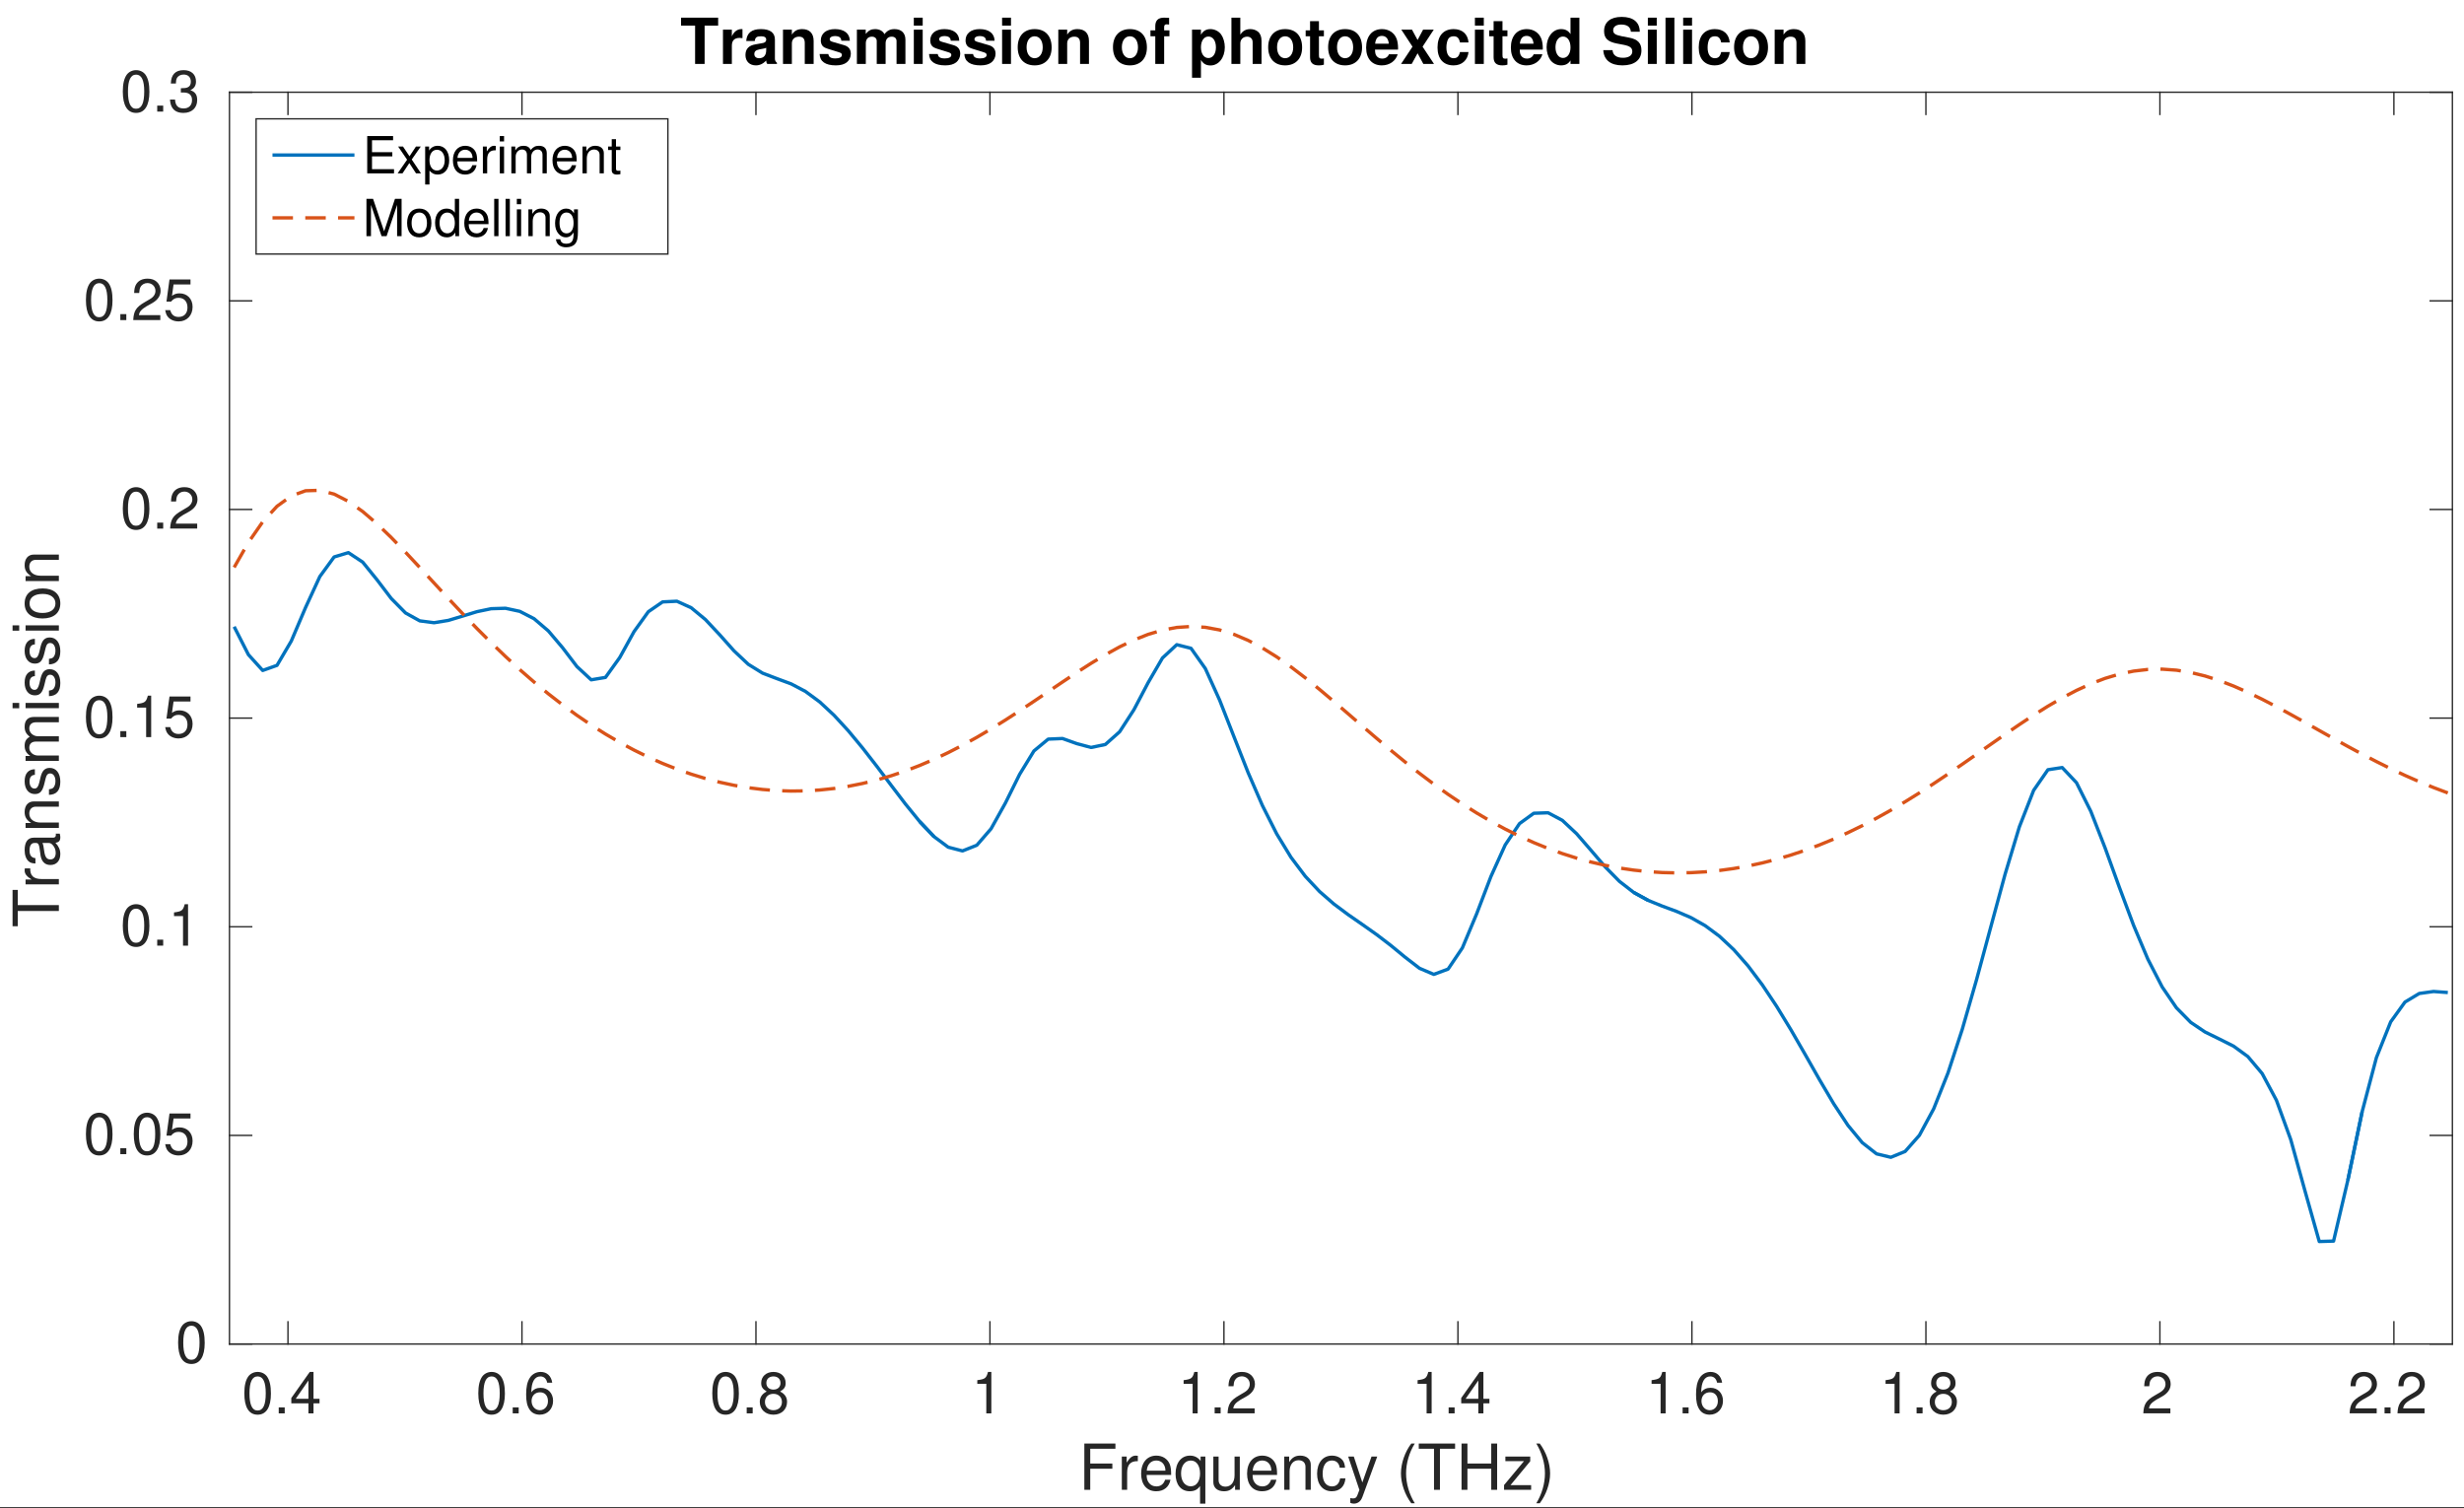 <?xml version="1.0" encoding="UTF-8"?>
<svg xmlns="http://www.w3.org/2000/svg" xmlns:xlink="http://www.w3.org/1999/xlink" width="902" height="552" viewBox="0 0 902 552">
<rect x="0" y="0" width="902" height="552" fill="#333333" stroke="none"/>
<defs>
<g>
<g id="glyph-0-0">
</g>
<g id="glyph-0-1">
<path d="M 5.781 -15.172 C 4.391 -15.172 3.125 -14.547 2.359 -13.516 C 1.391 -12.172 0.906 -10.156 0.906 -7.344 C 0.906 -2.219 2.578 0.484 5.781 0.484 C 8.922 0.484 10.641 -2.219 10.641 -7.219 C 10.641 -10.156 10.188 -12.125 9.203 -13.516 C 8.422 -14.562 7.188 -15.172 5.781 -15.172 Z M 5.781 -13.531 C 7.766 -13.531 8.75 -11.5 8.75 -7.391 C 8.75 -3.062 7.797 -1.047 5.734 -1.047 C 3.781 -1.047 2.797 -3.141 2.797 -7.328 C 2.797 -11.5 3.781 -13.531 5.781 -13.531 Z M 5.781 -13.531 "/>
</g>
<g id="glyph-0-2">
<path d="M 4.016 -2.188 L 1.828 -2.188 L 1.828 0 L 4.016 0 Z M 4.016 -2.188 "/>
</g>
<g id="glyph-0-3">
<path d="M 6.859 -3.672 L 6.859 0 L 8.719 0 L 8.719 -3.672 L 10.922 -3.672 L 10.922 -5.328 L 8.719 -5.328 L 8.719 -15.172 L 7.344 -15.172 L 0.594 -5.625 L 0.594 -3.672 Z M 6.859 -5.328 L 2.203 -5.328 L 6.859 -12.031 Z M 6.859 -5.328 "/>
</g>
<g id="glyph-0-4">
<path d="M 10.453 -11.234 C 10.094 -13.703 8.5 -15.172 6.234 -15.172 C 4.594 -15.172 3.125 -14.375 2.25 -13.016 C 1.297 -11.516 0.906 -9.672 0.906 -6.922 C 0.906 -4.359 1.266 -2.75 2.156 -1.406 C 2.969 -0.172 4.266 0.484 5.906 0.484 C 8.734 0.484 10.766 -1.641 10.766 -4.594 C 10.766 -7.391 8.891 -9.359 6.219 -9.359 C 4.75 -9.359 3.594 -8.812 2.797 -7.703 C 2.812 -11.453 3.984 -13.531 6.109 -13.531 C 7.406 -13.531 8.312 -12.703 8.609 -11.234 Z M 5.984 -7.719 C 7.766 -7.719 8.891 -6.469 8.891 -4.453 C 8.891 -2.547 7.625 -1.156 5.922 -1.156 C 4.203 -1.156 2.891 -2.609 2.891 -4.531 C 2.891 -6.422 4.156 -7.719 5.984 -7.719 Z M 5.984 -7.719 "/>
</g>
<g id="glyph-0-5">
<path d="M 8.219 -8 C 9.766 -8.938 10.25 -9.688 10.25 -11.125 C 10.25 -13.516 8.422 -15.172 5.781 -15.172 C 3.156 -15.172 1.297 -13.516 1.297 -11.141 C 1.297 -9.688 1.781 -8.953 3.312 -8 C 1.609 -7.141 0.781 -5.891 0.781 -4.219 C 0.781 -1.453 2.812 0.484 5.781 0.484 C 8.719 0.484 10.766 -1.453 10.766 -4.219 C 10.766 -5.891 9.938 -7.141 8.219 -8 Z M 5.781 -13.531 C 7.344 -13.531 8.359 -12.594 8.359 -11.078 C 8.359 -9.656 7.328 -8.703 5.781 -8.703 C 4.203 -8.703 3.188 -9.656 3.188 -11.125 C 3.188 -12.594 4.203 -13.531 5.781 -13.531 Z M 5.781 -7.156 C 7.625 -7.156 8.891 -5.938 8.891 -4.172 C 8.891 -2.344 7.641 -1.156 5.734 -1.156 C 3.922 -1.156 2.672 -2.391 2.672 -4.156 C 2.672 -5.953 3.906 -7.156 5.781 -7.156 Z M 5.781 -7.156 "/>
</g>
<g id="glyph-0-6">
<path d="M 5.438 -10.812 L 5.438 0 L 7.281 0 L 7.281 -15.172 L 6.062 -15.172 C 5.422 -12.844 5 -12.531 2.141 -12.156 L 2.141 -10.812 Z M 5.438 -10.812 "/>
</g>
<g id="glyph-0-7">
<path d="M 10.625 -1.828 L 2.797 -1.828 C 2.984 -3.078 3.656 -3.875 5.484 -5 L 7.578 -6.172 C 9.656 -7.328 10.734 -8.875 10.734 -10.75 C 10.734 -12 10.234 -13.172 9.344 -14 C 8.469 -14.797 7.375 -15.172 5.969 -15.172 C 4.078 -15.172 2.672 -14.5 1.844 -13.203 C 1.328 -12.406 1.094 -11.453 1.047 -9.922 L 2.891 -9.922 C 2.969 -10.953 3.094 -11.562 3.344 -12.062 C 3.828 -12.984 4.781 -13.562 5.906 -13.562 C 7.578 -13.562 8.844 -12.344 8.844 -10.703 C 8.844 -9.484 8.141 -8.438 6.828 -7.688 L 4.891 -6.547 C 1.781 -4.766 0.875 -3.344 0.719 -0.016 L 10.625 -0.016 Z M 10.625 -1.828 "/>
</g>
<g id="glyph-0-8">
<path d="M 10 -14.875 L 2.312 -14.875 L 1.203 -6.781 L 2.891 -6.781 C 3.766 -7.812 4.469 -8.156 5.656 -8.156 C 7.641 -8.156 8.891 -6.797 8.891 -4.594 C 8.891 -2.453 7.641 -1.156 5.625 -1.156 C 4.016 -1.156 3.031 -1.969 2.578 -3.656 L 0.734 -3.656 C 0.984 -2.438 1.203 -1.844 1.641 -1.297 C 2.484 -0.172 3.984 0.484 5.672 0.484 C 8.672 0.484 10.766 -1.703 10.766 -4.844 C 10.766 -7.781 8.812 -9.797 5.969 -9.797 C 4.906 -9.797 4.078 -9.531 3.219 -8.891 L 3.797 -13.047 L 10 -13.047 Z M 10 -14.875 "/>
</g>
<g id="glyph-0-9">
<path d="M 4.641 -6.984 L 5.656 -6.984 C 7.672 -6.984 8.734 -6.047 8.734 -4.219 C 8.734 -2.312 7.578 -1.156 5.672 -1.156 C 3.641 -1.156 2.641 -2.188 2.516 -4.406 L 0.672 -4.406 C 0.75 -3.188 0.969 -2.391 1.328 -1.719 C 2.094 -0.25 3.547 0.484 5.594 0.484 C 8.656 0.484 10.625 -1.359 10.625 -4.234 C 10.625 -6.172 9.891 -7.219 8.109 -7.844 C 9.484 -8.422 10.188 -9.469 10.188 -11 C 10.188 -13.594 8.484 -15.172 5.656 -15.172 C 2.641 -15.172 1.047 -13.5 0.984 -10.281 L 2.828 -10.281 C 2.859 -11.203 2.938 -11.734 3.172 -12.188 C 3.594 -13.047 4.516 -13.562 5.672 -13.562 C 7.312 -13.562 8.297 -12.562 8.297 -10.938 C 8.297 -9.859 7.922 -9.219 7.094 -8.859 C 6.594 -8.641 5.922 -8.562 4.641 -8.547 Z M 4.641 -6.984 "/>
</g>
<g id="glyph-1-0">
</g>
<g id="glyph-1-1">
<path d="M 4.25 -7.719 L 12.344 -7.719 L 12.344 -9.625 L 4.25 -9.625 L 4.25 -15.031 L 13.469 -15.031 L 13.469 -16.938 L 2.094 -16.938 L 2.094 0 L 4.25 0 Z M 4.25 -7.719 "/>
</g>
<g id="glyph-1-2">
<path d="M 1.609 -12.172 L 1.609 0 L 3.562 0 L 3.562 -6.312 C 3.578 -9.25 4.797 -10.547 7.469 -10.484 L 7.469 -12.453 C 7.141 -12.5 6.953 -12.516 6.719 -12.516 C 5.469 -12.516 4.516 -11.781 3.391 -9.969 L 3.391 -12.172 Z M 1.609 -12.172 "/>
</g>
<g id="glyph-1-3">
<path d="M 11.922 -5.438 C 11.922 -7.297 11.781 -8.406 11.438 -9.312 C 10.656 -11.312 8.781 -12.516 6.516 -12.516 C 3.109 -12.516 0.938 -9.938 0.938 -5.922 C 0.938 -1.906 3.016 0.531 6.469 0.531 C 9.25 0.531 11.188 -1.047 11.672 -3.688 L 9.719 -3.688 C 9.188 -2.094 8.094 -1.25 6.531 -1.25 C 5.297 -1.25 4.25 -1.812 3.609 -2.828 C 3.141 -3.531 2.969 -4.234 2.953 -5.438 Z M 3 -7.016 C 3.156 -9.266 4.531 -10.734 6.484 -10.734 C 8.469 -10.734 9.828 -9.203 9.828 -7.016 Z M 3 -7.016 "/>
</g>
<g id="glyph-1-4">
<path d="M 11.516 5.062 L 11.516 -12.172 L 9.781 -12.172 L 9.781 -10.547 C 8.875 -11.828 7.516 -12.516 5.906 -12.516 C 2.703 -12.516 0.609 -9.891 0.609 -5.859 C 0.609 -1.906 2.578 0.531 5.812 0.531 C 7.516 0.531 8.672 -0.062 9.578 -1.391 L 9.578 5.062 Z M 6.188 -10.719 C 8.25 -10.719 9.578 -8.875 9.578 -5.922 C 9.578 -3.141 8.234 -1.281 6.188 -1.281 C 4.047 -1.281 2.625 -3.156 2.625 -6 C 2.625 -8.828 4.047 -10.719 6.188 -10.719 Z M 6.188 -10.719 "/>
</g>
<g id="glyph-1-5">
<path d="M 11.203 0 L 11.203 -12.172 L 9.281 -12.172 L 9.281 -5.281 C 9.281 -2.781 7.969 -1.156 5.953 -1.156 C 4.422 -1.156 3.438 -2.094 3.438 -3.562 L 3.438 -12.172 L 1.516 -12.172 L 1.516 -2.781 C 1.516 -0.766 3.016 0.531 5.391 0.531 C 7.188 0.531 8.328 -0.094 9.469 -1.703 L 9.469 0 Z M 11.203 0 "/>
</g>
<g id="glyph-1-6">
<path d="M 1.625 -12.172 L 1.625 0 L 3.578 0 L 3.578 -6.719 C 3.578 -9.203 4.875 -10.828 6.875 -10.828 C 8.422 -10.828 9.391 -9.891 9.391 -8.438 L 9.391 0 L 11.328 0 L 11.328 -9.203 C 11.328 -11.219 9.812 -12.516 7.469 -12.516 C 5.656 -12.516 4.484 -11.828 3.422 -10.125 L 3.422 -12.172 Z M 1.625 -12.172 "/>
</g>
<g id="glyph-1-7">
<path d="M 10.953 -8.078 C 10.859 -9.266 10.609 -10.031 10.141 -10.719 C 9.297 -11.844 7.828 -12.516 6.141 -12.516 C 2.844 -12.516 0.719 -9.922 0.719 -5.875 C 0.719 -1.953 2.812 0.531 6.109 0.531 C 9.016 0.531 10.859 -1.203 11.094 -4.188 L 9.141 -4.188 C 8.812 -2.234 7.812 -1.25 6.156 -1.25 C 4.016 -1.25 2.75 -3 2.75 -5.875 C 2.75 -8.922 4 -10.734 6.109 -10.734 C 7.75 -10.734 8.766 -9.781 9 -8.078 Z M 10.953 -8.078 "/>
</g>
<g id="glyph-1-8">
<path d="M 9.016 -12.172 L 5.656 -2.688 L 2.531 -12.172 L 0.469 -12.172 L 4.578 0.047 L 3.844 1.969 C 3.516 2.828 3.094 3.156 2.281 3.156 C 1.953 3.156 1.672 3.109 1.25 3.016 L 1.25 4.766 C 1.656 4.969 2.047 5.062 2.562 5.062 C 3.188 5.062 3.859 4.859 4.375 4.484 C 4.969 4.047 5.328 3.531 5.703 2.562 L 11.109 -12.172 Z M 9.016 -12.172 "/>
</g>
<g id="glyph-1-9">
</g>
<g id="glyph-1-10">
<path d="M 5.484 -16.938 C 3.156 -13.891 1.703 -9.672 1.703 -6.016 C 1.703 -2.344 3.156 1.875 5.484 4.922 L 6.766 4.922 C 4.719 1.609 3.578 -2.297 3.578 -6.016 C 3.578 -9.719 4.719 -13.641 6.766 -16.938 Z M 5.484 -16.938 "/>
</g>
<g id="glyph-1-11">
<path d="M 8.234 -15.031 L 13.781 -15.031 L 13.781 -16.938 L 0.484 -16.938 L 0.484 -15.031 L 6.062 -15.031 L 6.062 0 L 8.234 0 Z M 8.234 -15.031 "/>
</g>
<g id="glyph-1-12">
<path d="M 12.812 -7.719 L 12.812 0 L 14.969 0 L 14.969 -16.938 L 12.812 -16.938 L 12.812 -9.625 L 4.094 -9.625 L 4.094 -16.938 L 1.938 -16.938 L 1.938 0 L 4.094 0 L 4.094 -7.719 Z M 12.812 -7.719 "/>
</g>
<g id="glyph-1-13">
<path d="M 10.297 -12.172 L 1.203 -12.172 L 1.203 -10.484 L 8 -10.484 L 0.719 -1.75 L 0.719 0 L 10.625 0 L 10.625 -1.703 L 3.062 -1.703 L 10.297 -10.453 Z M 10.297 -12.172 "/>
</g>
<g id="glyph-1-14">
<path d="M 2.156 4.922 C 4.484 1.875 5.953 -2.344 5.953 -6 C 5.953 -9.672 4.484 -13.891 2.156 -16.938 L 0.891 -16.938 C 2.922 -13.609 4.062 -9.719 4.062 -6 C 4.062 -2.297 2.922 1.625 0.891 4.922 Z M 2.156 4.922 "/>
</g>
<g id="glyph-2-0">
</g>
<g id="glyph-2-1">
<path d="M -15.047 -8.219 L -15.047 -13.781 L -16.953 -13.781 L -16.953 -0.484 L -15.047 -0.484 L -15.047 -6.062 L 0 -6.062 L 0 -8.219 Z M -15.047 -8.219 "/>
</g>
<g id="glyph-2-2">
<path d="M -12.188 -1.609 L 0 -1.609 L 0 -3.562 L -6.328 -3.562 C -9.25 -3.578 -10.562 -4.781 -10.484 -7.453 L -12.469 -7.453 C -12.516 -7.141 -12.531 -6.953 -12.531 -6.719 C -12.531 -5.453 -11.781 -4.5 -9.969 -3.391 L -12.188 -3.391 Z M -12.188 -1.609 "/>
</g>
<g id="glyph-2-3">
<path d="M -1.141 -12.438 C -1.094 -12.219 -1.094 -12.125 -1.094 -12.016 C -1.094 -11.344 -1.438 -10.969 -2.047 -10.969 L -9.203 -10.969 C -11.375 -10.969 -12.531 -9.391 -12.531 -6.391 C -12.531 -4.594 -12.016 -3.188 -11.109 -2.344 C -10.484 -1.781 -9.781 -1.562 -8.578 -1.516 L -8.578 -3.469 C -10.062 -3.625 -10.734 -4.5 -10.734 -6.312 C -10.734 -8.078 -10.094 -9.031 -8.922 -9.031 L -8.422 -9.031 C -7.578 -9.016 -7.281 -8.594 -7.062 -7.016 C -6.719 -4.281 -6.625 -3.859 -6.328 -3.109 C -5.719 -1.703 -4.656 -0.969 -3.062 -0.969 C -0.859 -0.969 0.531 -2.516 0.531 -4.969 C 0.531 -6.5 0 -7.734 -1.25 -9.109 C 0 -9.25 0.531 -9.844 0.531 -11.109 C 0.531 -11.531 0.484 -11.781 0.328 -12.438 Z M -3.844 -9.031 C -3.188 -9.031 -2.797 -8.859 -2.25 -8.266 C -1.531 -7.484 -1.156 -6.531 -1.156 -5.391 C -1.156 -3.875 -1.891 -3 -3.109 -3 C -4.391 -3 -5.047 -3.828 -5.344 -5.922 C -5.625 -8 -5.719 -8.391 -6.016 -9.031 Z M -3.844 -9.031 "/>
</g>
<g id="glyph-2-4">
<path d="M -12.188 -1.625 L 0 -1.625 L 0 -3.578 L -6.719 -3.578 C -9.203 -3.578 -10.828 -4.875 -10.828 -6.875 C -10.828 -8.406 -9.906 -9.391 -8.438 -9.391 L 0 -9.391 L 0 -11.312 L -9.203 -11.312 C -11.234 -11.312 -12.531 -9.812 -12.531 -7.453 C -12.531 -5.641 -11.828 -4.484 -10.141 -3.422 L -12.188 -3.422 Z M -12.188 -1.625 "/>
</g>
<g id="glyph-2-5">
<path d="M -8.781 -10.172 C -11.188 -10.156 -12.531 -8.578 -12.531 -5.766 C -12.531 -2.922 -11.062 -1.094 -8.812 -1.094 C -6.906 -1.094 -6 -2.062 -5.297 -4.953 L -4.859 -6.766 C -4.531 -8.109 -4.047 -8.641 -3.188 -8.641 C -2.016 -8.641 -1.25 -7.5 -1.25 -5.812 C -1.25 -4.766 -1.562 -3.875 -2.062 -3.391 C -2.422 -3.094 -2.766 -2.953 -3.625 -2.828 L -3.625 -0.797 C -0.812 -0.891 0.531 -2.469 0.531 -5.641 C 0.531 -8.719 -0.969 -10.672 -3.328 -10.672 C -5.141 -10.672 -6.141 -9.641 -6.719 -7.219 L -7.156 -5.359 C -7.531 -3.781 -8.047 -3.109 -8.906 -3.109 C -10.047 -3.109 -10.734 -4.109 -10.734 -5.688 C -10.734 -7.25 -10.062 -8.078 -8.781 -8.125 Z M -8.781 -10.172 "/>
</g>
<g id="glyph-2-6">
<path d="M -12.188 -1.625 L 0 -1.625 L 0 -3.578 L -7.656 -3.578 C -9.422 -3.578 -10.828 -4.859 -10.828 -6.438 C -10.828 -7.875 -9.953 -8.688 -8.391 -8.688 L 0 -8.688 L 0 -10.641 L -7.656 -10.641 C -9.422 -10.641 -10.828 -11.922 -10.828 -13.5 C -10.828 -14.922 -9.922 -15.75 -8.391 -15.75 L 0 -15.75 L 0 -17.703 L -9.141 -17.703 C -11.328 -17.703 -12.531 -16.453 -12.531 -14.172 C -12.531 -12.547 -12.047 -11.578 -10.672 -10.438 C -11.969 -9.719 -12.531 -8.734 -12.531 -7.156 C -12.531 -5.531 -11.922 -4.438 -10.469 -3.422 L -12.188 -3.422 Z M -12.188 -1.625 "/>
</g>
<g id="glyph-2-7">
<path d="M -12.188 -3.484 L -12.188 -1.562 L 0 -1.562 L 0 -3.484 Z M -16.953 -3.484 L -16.953 -1.531 L -14.516 -1.531 L -14.516 -3.484 Z M -16.953 -3.484 "/>
</g>
<g id="glyph-2-8">
<path d="M -12.531 -6.312 C -12.531 -2.875 -10.094 -0.844 -6 -0.844 C -1.891 -0.844 0.531 -2.875 0.531 -6.344 C 0.531 -9.781 -1.906 -11.844 -5.906 -11.844 C -10.141 -11.844 -12.531 -9.844 -12.531 -6.312 Z M -10.734 -6.344 C -10.734 -8.531 -8.953 -9.828 -5.922 -9.828 C -3.047 -9.828 -1.25 -8.484 -1.25 -6.344 C -1.25 -4.188 -3.047 -2.859 -6 -2.859 C -8.953 -2.859 -10.734 -4.188 -10.734 -6.344 Z M -10.734 -6.344 "/>
</g>
<g id="glyph-3-0">
</g>
<g id="glyph-3-1">
<path d="M 8.953 -14.031 L 13.906 -14.031 L 13.906 -16.938 L 0.328 -16.938 L 0.328 -14.031 L 5.469 -14.031 L 5.469 0 L 8.953 0 Z M 8.953 -14.031 "/>
</g>
<g id="glyph-3-2">
<path d="M 1.469 -12.547 L 1.469 0 L 4.719 0 L 4.719 -6.672 C 4.719 -8.578 5.672 -9.531 7.578 -9.531 C 7.922 -9.531 8.156 -9.5 8.609 -9.438 L 8.609 -12.734 C 8.422 -12.75 8.344 -12.75 8.203 -12.75 C 6.719 -12.75 5.438 -11.781 4.719 -10.078 L 4.719 -12.547 Z M 1.469 -12.547 "/>
</g>
<g id="glyph-3-3">
<path d="M 12.188 -0.391 C 11.625 -0.922 11.438 -1.297 11.438 -1.922 L 11.438 -8.906 C 11.438 -11.453 9.688 -12.75 6.297 -12.75 C 2.906 -12.75 1.141 -11.312 0.938 -8.406 L 4.062 -8.406 C 4.234 -9.719 4.766 -10.125 6.375 -10.125 C 7.625 -10.125 8.25 -9.719 8.25 -8.875 C 8.25 -8.453 8.047 -8.109 7.703 -7.906 C 7.25 -7.672 7.25 -7.672 5.656 -7.406 L 4.344 -7.172 C 1.859 -6.766 0.656 -5.484 0.656 -3.234 C 0.656 -0.969 2.156 0.531 4.469 0.531 C 5.859 0.531 7.109 -0.047 8.281 -1.25 C 8.281 -0.609 8.344 -0.375 8.656 0 L 12.188 0 Z M 8.25 -5.047 C 8.25 -3.156 7.328 -2.094 5.672 -2.094 C 4.578 -2.094 3.906 -2.672 3.906 -3.594 C 3.906 -4.578 4.422 -5.047 5.766 -5.328 L 6.875 -5.531 C 7.75 -5.688 7.875 -5.734 8.25 -5.922 Z M 8.25 -5.047 "/>
</g>
<g id="glyph-3-4">
<path d="M 1.469 -12.547 L 1.469 0 L 4.719 0 L 4.719 -7.531 C 4.719 -9.016 5.75 -9.984 7.344 -9.984 C 8.734 -9.984 9.438 -9.219 9.438 -7.734 L 9.438 0 L 12.688 0 L 12.688 -8.406 C 12.688 -11.203 11.188 -12.75 8.484 -12.75 C 6.781 -12.75 5.656 -12.156 4.719 -10.734 L 4.719 -12.547 Z M 1.469 -12.547 "/>
</g>
<g id="glyph-3-5">
<path d="M 11.734 -8.5 C 11.688 -11.156 9.656 -12.75 6.281 -12.75 C 3.094 -12.75 1.109 -11.156 1.109 -8.578 C 1.109 -7.734 1.375 -7.016 1.812 -6.531 C 2.25 -6.094 2.656 -5.875 3.859 -5.484 L 7.75 -4.281 C 8.562 -4.016 8.828 -3.766 8.828 -3.25 C 8.828 -2.484 7.922 -2.016 6.422 -2.016 C 5.562 -2.016 4.906 -2.156 4.484 -2.469 C 4.141 -2.719 4 -2.969 3.859 -3.641 L 0.672 -3.641 C 0.766 -0.891 2.797 0.531 6.609 0.531 C 8.344 0.531 9.672 0.156 10.609 -0.578 C 11.531 -1.328 12.094 -2.484 12.094 -3.719 C 12.094 -5.344 11.281 -6.391 9.625 -6.875 L 5.516 -8.062 C 4.609 -8.344 4.375 -8.531 4.375 -9.031 C 4.375 -9.734 5.109 -10.203 6.25 -10.203 C 7.812 -10.203 8.578 -9.641 8.609 -8.5 Z M 11.734 -8.5 "/>
</g>
<g id="glyph-3-6">
<path d="M 1.391 -12.547 L 1.391 0 L 4.656 0 L 4.656 -7.531 C 4.656 -9.078 5.484 -9.984 6.875 -9.984 C 7.969 -9.984 8.656 -9.359 8.656 -8.359 L 8.656 0 L 11.906 0 L 11.906 -7.531 C 11.906 -9.062 12.734 -9.984 14.141 -9.984 C 15.234 -9.984 15.906 -9.359 15.906 -8.359 L 15.906 0 L 19.156 0 L 19.156 -8.875 C 19.156 -11.312 17.672 -12.75 15.156 -12.75 C 13.562 -12.75 12.469 -12.203 11.484 -10.891 C 10.875 -12.078 9.625 -12.75 8.062 -12.75 C 6.625 -12.75 5.703 -12.297 4.625 -10.984 L 4.625 -12.547 Z M 1.391 -12.547 "/>
</g>
<g id="glyph-3-7">
<path d="M 4.812 -12.547 L 1.562 -12.547 L 1.562 0 L 4.812 0 Z M 4.812 -16.938 L 1.562 -16.938 L 1.562 -14.031 L 4.812 -14.031 Z M 4.812 -16.938 "/>
</g>
<g id="glyph-3-8">
<path d="M 7 -12.75 C 3.156 -12.75 0.812 -10.219 0.812 -6.109 C 0.812 -1.969 3.156 0.531 7.016 0.531 C 10.859 0.531 13.234 -1.969 13.234 -6.016 C 13.234 -10.266 10.922 -12.75 7 -12.75 Z M 7.016 -10.125 C 8.812 -10.125 9.969 -8.531 9.969 -6.062 C 9.969 -3.719 8.766 -2.094 7.016 -2.094 C 5.25 -2.094 4.062 -3.688 4.062 -6.109 C 4.062 -8.531 5.25 -10.125 7.016 -10.125 Z M 7.016 -10.125 "/>
</g>
<g id="glyph-3-9">
</g>
<g id="glyph-3-10">
<path d="M 7.281 -12.297 L 5.344 -12.297 L 5.344 -13.516 C 5.344 -14.172 5.625 -14.5 6.234 -14.5 C 6.531 -14.5 6.828 -14.469 7.156 -14.422 L 7.156 -16.875 C 6.469 -16.922 5.797 -16.938 5.297 -16.938 C 3.141 -16.938 2.094 -15.922 2.094 -13.797 L 2.094 -12.297 L 0.328 -12.297 L 0.328 -10.125 L 2.094 -10.125 L 2.094 0 L 5.344 0 L 5.344 -10.125 L 7.281 -10.125 Z M 7.281 -12.297 "/>
</g>
<g id="glyph-3-11">
<path d="M 4.609 -12.547 L 1.344 -12.547 L 1.344 5.062 L 4.609 5.062 L 4.609 -1.484 C 5.391 -0.094 6.516 0.562 8.094 0.562 C 11.109 0.562 13.344 -2.281 13.344 -6.094 C 13.344 -7.859 12.828 -9.625 12 -10.781 C 11.156 -11.969 9.609 -12.75 8.094 -12.75 C 6.516 -12.75 5.391 -12.078 4.609 -10.688 Z M 7.344 -10.031 C 9 -10.031 10.094 -8.453 10.094 -6.047 C 10.094 -3.734 8.969 -2.156 7.344 -2.156 C 5.703 -2.156 4.609 -3.734 4.609 -6.094 C 4.609 -8.453 5.703 -10.031 7.344 -10.031 Z M 7.344 -10.031 "/>
</g>
<g id="glyph-3-12">
<path d="M 1.562 -16.938 L 1.562 0 L 4.812 0 L 4.812 -7.531 C 4.812 -8.969 5.859 -9.984 7.328 -9.984 C 8.047 -9.984 8.578 -9.734 8.953 -9.219 C 9.25 -8.812 9.328 -8.453 9.328 -7.672 L 9.328 0 L 12.578 0 L 12.578 -8.406 C 12.578 -9.969 12.156 -11.078 11.297 -11.797 C 10.578 -12.406 9.531 -12.75 8.484 -12.75 C 6.875 -12.75 5.719 -12.125 4.812 -10.734 L 4.812 -16.938 Z M 1.562 -16.938 "/>
</g>
<g id="glyph-3-13">
<path d="M 7 -12.297 L 5.188 -12.297 L 5.188 -15.656 L 1.938 -15.656 L 1.938 -12.297 L 0.328 -12.297 L 0.328 -10.125 L 1.938 -10.125 L 1.938 -2.422 C 1.938 -0.438 2.969 0.531 5.109 0.531 C 5.859 0.531 6.391 0.469 7 0.281 L 7 -2 C 6.672 -1.953 6.516 -1.922 6.25 -1.922 C 5.391 -1.922 5.188 -2.188 5.188 -3.297 L 5.188 -10.125 L 7 -10.125 Z M 7 -12.297 "/>
</g>
<g id="glyph-3-14">
<path d="M 12.188 -5.25 C 12.203 -5.531 12.203 -5.641 12.203 -5.812 C 12.203 -7.062 12.016 -8.219 11.719 -9.109 C 10.875 -11.391 8.859 -12.75 6.328 -12.75 C 2.719 -12.75 0.516 -10.156 0.516 -5.953 C 0.516 -1.922 2.703 0.531 6.25 0.531 C 9.062 0.531 11.344 -1.047 12.062 -3.531 L 8.859 -3.531 C 8.469 -2.531 7.562 -1.953 6.375 -1.953 C 5.438 -1.953 4.703 -2.344 4.234 -3.047 C 3.922 -3.516 3.812 -4.062 3.766 -5.25 Z M 3.812 -7.406 C 4.016 -9.344 4.844 -10.266 6.281 -10.266 C 7.766 -10.266 8.656 -9.266 8.812 -7.406 Z M 3.812 -7.406 "/>
</g>
<g id="glyph-3-15">
<path d="M 8.25 -6.312 L 12.344 -12.547 L 8.438 -12.547 L 6.422 -8.766 L 4.375 -12.547 L 0.469 -12.547 L 4.562 -6.312 L 0.375 0 L 4.281 0 L 6.422 -3.906 L 8.531 0 L 12.438 0 Z M 8.25 -6.312 "/>
</g>
<g id="glyph-3-16">
<path d="M 12.141 -7.859 C 11.906 -10.922 9.875 -12.75 6.719 -12.75 C 2.953 -12.75 0.797 -10.297 0.797 -6.016 C 0.797 -1.875 2.953 0.531 6.672 0.531 C 9.719 0.531 11.828 -1.344 12.141 -4.344 L 9.016 -4.344 C 8.625 -2.719 7.969 -2.094 6.672 -2.094 C 5.016 -2.094 4.047 -3.562 4.047 -6.016 C 4.047 -7.219 4.281 -8.312 4.672 -9.062 C 5.047 -9.766 5.766 -10.125 6.703 -10.125 C 8.016 -10.125 8.656 -9.5 9.016 -7.859 Z M 12.141 -7.859 "/>
</g>
<g id="glyph-3-17">
<path d="M 9.422 0 L 12.672 0 L 12.672 -16.938 L 9.422 -16.938 L 9.422 -10.922 C 8.609 -12.172 7.531 -12.75 5.953 -12.75 C 2.953 -12.75 0.672 -9.875 0.672 -6.094 C 0.672 -4.391 1.188 -2.672 2.016 -1.469 C 2.891 -0.234 4.422 0.531 5.953 0.531 C 7.531 0.531 8.609 -0.016 9.422 -1.281 Z M 6.672 -10.031 C 8.328 -10.031 9.422 -8.453 9.422 -6.047 C 9.422 -3.766 8.297 -2.188 6.672 -2.188 C 5.047 -2.188 3.922 -3.781 3.922 -6.094 C 3.922 -8.438 5.047 -10.031 6.672 -10.031 Z M 6.672 -10.031 "/>
</g>
<g id="glyph-3-18">
<path d="M 14.109 -11.781 C 14.094 -15.281 11.734 -17.219 7.469 -17.219 C 3.391 -17.219 1.047 -15.312 1.047 -12.016 C 1.047 -9.391 2.375 -8.109 5.812 -7.453 L 8.188 -7 C 10.516 -6.547 11.375 -5.906 11.375 -4.531 C 11.375 -3.109 10.062 -2.25 7.953 -2.25 C 5.578 -2.25 4.25 -3.25 4.141 -5.062 L 0.75 -5.062 C 0.953 -1.438 3.438 0.531 7.766 0.531 C 12.141 0.531 14.719 -1.484 14.719 -4.953 C 14.719 -7.625 13.375 -9.016 10.234 -9.625 L 7.578 -10.125 C 5.094 -10.625 4.375 -11.109 4.375 -12.344 C 4.375 -13.609 5.484 -14.422 7.297 -14.422 C 9.516 -14.422 10.734 -13.5 10.859 -11.781 Z M 14.109 -11.781 "/>
</g>
<g id="glyph-3-19">
<path d="M 4.812 -16.938 L 1.562 -16.938 L 1.562 0 L 4.812 0 Z M 4.812 -16.938 "/>
</g>
<g id="glyph-4-0">
</g>
<g id="glyph-4-1">
<path d="M 3.438 -6.219 L 10.875 -6.219 L 10.875 -7.75 L 3.438 -7.75 L 3.438 -12.125 L 11.156 -12.125 L 11.156 -13.656 L 1.688 -13.656 L 1.688 0 L 11.5 0 L 11.5 -1.531 L 3.438 -1.531 Z M 3.438 -6.219 "/>
</g>
<g id="glyph-4-2">
<path d="M 5.469 -5.078 L 8.781 -9.812 L 7.016 -9.812 L 4.656 -6.25 L 2.281 -9.812 L 0.5 -9.812 L 3.781 -5 L 0.312 0 L 2.094 0 L 4.594 -3.766 L 7.047 0 L 8.875 0 Z M 5.469 -5.078 "/>
</g>
<g id="glyph-4-3">
<path d="M 1.016 4.078 L 2.594 4.078 L 2.594 -1.031 C 3.406 -0.016 4.328 0.438 5.609 0.438 C 8.156 0.438 9.812 -1.609 9.812 -4.734 C 9.812 -8.031 8.188 -10.094 5.594 -10.094 C 4.25 -10.094 3.188 -9.5 2.453 -8.344 L 2.453 -9.812 L 1.016 -9.812 Z M 5.328 -8.641 C 7.047 -8.641 8.172 -7.125 8.172 -4.781 C 8.172 -2.547 7.031 -1.031 5.328 -1.031 C 3.656 -1.031 2.594 -2.531 2.594 -4.828 C 2.594 -7.141 3.656 -8.641 5.328 -8.641 Z M 5.328 -8.641 "/>
</g>
<g id="glyph-4-4">
<path d="M 9.625 -4.391 C 9.625 -5.875 9.5 -6.781 9.219 -7.516 C 8.594 -9.125 7.094 -10.094 5.25 -10.094 C 2.516 -10.094 0.75 -8.016 0.75 -4.781 C 0.75 -1.531 2.438 0.438 5.219 0.438 C 7.469 0.438 9.016 -0.844 9.406 -2.984 L 7.844 -2.984 C 7.406 -1.688 6.531 -1.016 5.266 -1.016 C 4.281 -1.016 3.438 -1.469 2.906 -2.281 C 2.531 -2.844 2.406 -3.406 2.375 -4.391 Z M 2.422 -5.656 C 2.547 -7.469 3.656 -8.656 5.234 -8.656 C 6.828 -8.656 7.938 -7.422 7.938 -5.656 Z M 2.422 -5.656 "/>
</g>
<g id="glyph-4-5">
<path d="M 1.297 -9.812 L 1.297 0 L 2.875 0 L 2.875 -5.094 C 2.891 -7.453 3.859 -8.5 6.016 -8.453 L 6.016 -10.047 C 5.75 -10.078 5.609 -10.094 5.422 -10.094 C 4.406 -10.094 3.641 -9.5 2.734 -8.031 L 2.734 -9.812 Z M 1.297 -9.812 "/>
</g>
<g id="glyph-4-6">
<path d="M 2.812 -9.812 L 1.25 -9.812 L 1.25 0 L 2.812 0 Z M 2.812 -13.656 L 1.234 -13.656 L 1.234 -11.688 L 2.812 -11.688 Z M 2.812 -13.656 "/>
</g>
<g id="glyph-4-7">
<path d="M 1.312 -9.812 L 1.312 0 L 2.891 0 L 2.891 -6.156 C 2.891 -7.594 3.922 -8.734 5.188 -8.734 C 6.359 -8.734 7.016 -8.016 7.016 -6.766 L 7.016 0 L 8.594 0 L 8.594 -6.156 C 8.594 -7.594 9.625 -8.734 10.891 -8.734 C 12.031 -8.734 12.719 -8 12.719 -6.766 L 12.719 0 L 14.281 0 L 14.281 -7.359 C 14.281 -9.125 13.281 -10.094 11.438 -10.094 C 10.125 -10.094 9.344 -9.703 8.422 -8.594 C 7.844 -9.641 7.047 -10.094 5.781 -10.094 C 4.469 -10.094 3.578 -9.609 2.75 -8.438 L 2.75 -9.812 Z M 1.312 -9.812 "/>
</g>
<g id="glyph-4-8">
<path d="M 1.312 -9.812 L 1.312 0 L 2.891 0 L 2.891 -5.422 C 2.891 -7.422 3.938 -8.734 5.547 -8.734 C 6.781 -8.734 7.578 -7.984 7.578 -6.797 L 7.578 0 L 9.125 0 L 9.125 -7.422 C 9.125 -9.047 7.906 -10.094 6.016 -10.094 C 4.562 -10.094 3.625 -9.531 2.75 -8.172 L 2.75 -9.812 Z M 1.312 -9.812 "/>
</g>
<g id="glyph-4-9">
<path d="M 4.766 -9.812 L 3.156 -9.812 L 3.156 -12.516 L 1.594 -12.516 L 1.594 -9.812 L 0.266 -9.812 L 0.266 -8.547 L 1.594 -8.547 L 1.594 -1.125 C 1.594 -0.109 2.266 0.438 3.484 0.438 C 3.906 0.438 4.234 0.391 4.766 0.297 L 4.766 -1.016 C 4.531 -0.953 4.328 -0.938 4.016 -0.938 C 3.344 -0.938 3.156 -1.125 3.156 -1.812 L 3.156 -8.547 L 4.766 -8.547 Z M 4.766 -9.812 "/>
</g>
<g id="glyph-4-10">
<path d="M 8.781 0 L 12.625 -11.453 L 12.625 0 L 14.266 0 L 14.266 -13.656 L 11.844 -13.656 L 7.875 -1.766 L 3.828 -13.656 L 1.406 -13.656 L 1.406 0 L 3.062 0 L 3.062 -11.453 L 6.938 0 Z M 8.781 0 "/>
</g>
<g id="glyph-4-11">
<path d="M 5.094 -10.094 C 2.328 -10.094 0.672 -8.125 0.672 -4.828 C 0.672 -1.516 2.328 0.438 5.125 0.438 C 7.891 0.438 9.562 -1.531 9.562 -4.766 C 9.562 -8.172 7.953 -10.094 5.094 -10.094 Z M 5.125 -8.656 C 6.875 -8.656 7.938 -7.219 7.938 -4.781 C 7.938 -2.453 6.844 -1.016 5.125 -1.016 C 3.375 -1.016 2.312 -2.453 2.312 -4.828 C 2.312 -7.219 3.375 -8.656 5.125 -8.656 Z M 5.125 -8.656 "/>
</g>
<g id="glyph-4-12">
<path d="M 9.281 -13.656 L 7.719 -13.656 L 7.719 -8.578 C 7.062 -9.578 6.016 -10.094 4.703 -10.094 C 2.156 -10.094 0.484 -8.062 0.484 -4.922 C 0.484 -1.609 2.094 0.438 4.766 0.438 C 6.109 0.438 7.047 -0.078 7.891 -1.297 L 7.891 0 L 9.281 0 Z M 4.969 -8.641 C 6.656 -8.641 7.719 -7.156 7.719 -4.797 C 7.719 -2.531 6.641 -1.031 4.984 -1.031 C 3.266 -1.031 2.125 -2.547 2.125 -4.828 C 2.125 -7.125 3.266 -8.641 4.969 -8.641 Z M 4.969 -8.641 "/>
</g>
<g id="glyph-4-13">
<path d="M 2.844 -13.656 L 1.281 -13.656 L 1.281 0 L 2.844 0 Z M 2.844 -13.656 "/>
</g>
<g id="glyph-4-14">
<path d="M 7.578 -9.812 L 7.578 -8.391 C 6.781 -9.578 5.922 -10.094 4.688 -10.094 C 2.312 -10.094 0.656 -7.891 0.656 -4.734 C 0.656 -3.094 1.047 -1.891 1.891 -0.906 C 2.625 -0.031 3.562 0.438 4.578 0.438 C 5.75 0.438 6.594 -0.094 7.422 -1.328 L 7.422 -0.828 C 7.422 1.797 6.688 2.766 4.75 2.766 C 3.406 2.766 2.719 2.25 2.562 1.125 L 0.969 1.125 C 1.125 2.938 2.562 4.078 4.703 4.078 C 6.156 4.078 7.344 3.609 7.984 2.828 C 8.734 1.906 9.016 0.688 9.016 -1.609 L 9.016 -9.812 Z M 4.844 -8.656 C 6.484 -8.656 7.422 -7.266 7.422 -4.781 C 7.422 -2.391 6.469 -1.016 4.844 -1.016 C 3.219 -1.016 2.281 -2.422 2.281 -4.828 C 2.281 -7.234 3.219 -8.656 4.844 -8.656 Z M 4.844 -8.656 "/>
</g>
</g>
<clipPath id="clip-0">
<path clip-rule="nonzero" d="M 0 0 L 902 0 L 902 551.664 L 0 551.664 Z M 0 0 "/>
</clipPath>
</defs>
<g clip-path="url(#clip-0)">
<path fill-rule="nonzero" fill="rgb(100%, 100%, 100%)" fill-opacity="1" d="M 0 0 L 902.203 0 L 902.203 551.664 L 0 551.664 Z M 0 0 "/>
</g>
<path fill-rule="nonzero" fill="rgb(100%, 100%, 100%)" fill-opacity="1" d="M 0 0 L 902.203 0 L 902.203 551.664 L 0 551.664 Z M 0 0 "/>
<path fill-rule="nonzero" fill="rgb(100%, 100%, 100%)" fill-opacity="1" d="M 83.996 491.699 L 897.703 491.699 L 897.703 33.73 L 83.996 33.73 Z M 83.996 491.699 "/>
<path fill="none" stroke-width="0.667" stroke-linecap="square" stroke-linejoin="round" stroke="rgb(14.899%, 14.899%, 14.899%)" stroke-opacity="1" stroke-miterlimit="10" d="M 112.001 656 L 1197.001 656 " transform="matrix(0.75, 0, 0, 0.75, 0, 0)"/>
<path fill="none" stroke-width="0.667" stroke-linecap="square" stroke-linejoin="round" stroke="rgb(14.899%, 14.899%, 14.899%)" stroke-opacity="1" stroke-miterlimit="10" d="M 112.001 45.001 L 1197.001 45.001 " transform="matrix(0.75, 0, 0, 0.75, 0, 0)"/>
<path fill="none" stroke-width="0.667" stroke-linecap="square" stroke-linejoin="round" stroke="rgb(14.899%, 14.899%, 14.899%)" stroke-opacity="1" stroke-miterlimit="10" d="M 140.554 656 L 140.554 645.15 " transform="matrix(0.75, 0, 0, 0.75, 0, 0)"/>
<path fill="none" stroke-width="0.667" stroke-linecap="square" stroke-linejoin="round" stroke="rgb(14.899%, 14.899%, 14.899%)" stroke-opacity="1" stroke-miterlimit="10" d="M 254.764 656 L 254.764 645.15 " transform="matrix(0.75, 0, 0, 0.75, 0, 0)"/>
<path fill="none" stroke-width="0.667" stroke-linecap="square" stroke-linejoin="round" stroke="rgb(14.899%, 14.899%, 14.899%)" stroke-opacity="1" stroke-miterlimit="10" d="M 368.973 656 L 368.973 645.15 " transform="matrix(0.75, 0, 0, 0.75, 0, 0)"/>
<path fill="none" stroke-width="0.667" stroke-linecap="square" stroke-linejoin="round" stroke="rgb(14.899%, 14.899%, 14.899%)" stroke-opacity="1" stroke-miterlimit="10" d="M 483.182 656 L 483.182 645.15 " transform="matrix(0.75, 0, 0, 0.75, 0, 0)"/>
<path fill="none" stroke-width="0.667" stroke-linecap="square" stroke-linejoin="round" stroke="rgb(14.899%, 14.899%, 14.899%)" stroke-opacity="1" stroke-miterlimit="10" d="M 597.396 656 L 597.396 645.15 " transform="matrix(0.75, 0, 0, 0.75, 0, 0)"/>
<path fill="none" stroke-width="0.667" stroke-linecap="square" stroke-linejoin="round" stroke="rgb(14.899%, 14.899%, 14.899%)" stroke-opacity="1" stroke-miterlimit="10" d="M 711.606 656 L 711.606 645.15 " transform="matrix(0.75, 0, 0, 0.75, 0, 0)"/>
<path fill="none" stroke-width="0.667" stroke-linecap="square" stroke-linejoin="round" stroke="rgb(14.899%, 14.899%, 14.899%)" stroke-opacity="1" stroke-miterlimit="10" d="M 825.815 656 L 825.815 645.15 " transform="matrix(0.75, 0, 0, 0.75, 0, 0)"/>
<path fill="none" stroke-width="0.667" stroke-linecap="square" stroke-linejoin="round" stroke="rgb(14.899%, 14.899%, 14.899%)" stroke-opacity="1" stroke-miterlimit="10" d="M 940.024 656 L 940.024 645.15 " transform="matrix(0.75, 0, 0, 0.75, 0, 0)"/>
<path fill="none" stroke-width="0.667" stroke-linecap="square" stroke-linejoin="round" stroke="rgb(14.899%, 14.899%, 14.899%)" stroke-opacity="1" stroke-miterlimit="10" d="M 1054.238 656 L 1054.238 645.15 " transform="matrix(0.75, 0, 0, 0.75, 0, 0)"/>
<path fill="none" stroke-width="0.667" stroke-linecap="square" stroke-linejoin="round" stroke="rgb(14.899%, 14.899%, 14.899%)" stroke-opacity="1" stroke-miterlimit="10" d="M 1168.448 656 L 1168.448 645.15 " transform="matrix(0.75, 0, 0, 0.75, 0, 0)"/>
<path fill="none" stroke-width="0.667" stroke-linecap="square" stroke-linejoin="round" stroke="rgb(14.899%, 14.899%, 14.899%)" stroke-opacity="1" stroke-miterlimit="10" d="M 140.554 45.001 L 140.554 55.852 " transform="matrix(0.75, 0, 0, 0.75, 0, 0)"/>
<path fill="none" stroke-width="0.667" stroke-linecap="square" stroke-linejoin="round" stroke="rgb(14.899%, 14.899%, 14.899%)" stroke-opacity="1" stroke-miterlimit="10" d="M 254.764 45.001 L 254.764 55.852 " transform="matrix(0.75, 0, 0, 0.75, 0, 0)"/>
<path fill="none" stroke-width="0.667" stroke-linecap="square" stroke-linejoin="round" stroke="rgb(14.899%, 14.899%, 14.899%)" stroke-opacity="1" stroke-miterlimit="10" d="M 368.973 45.001 L 368.973 55.852 " transform="matrix(0.75, 0, 0, 0.75, 0, 0)"/>
<path fill="none" stroke-width="0.667" stroke-linecap="square" stroke-linejoin="round" stroke="rgb(14.899%, 14.899%, 14.899%)" stroke-opacity="1" stroke-miterlimit="10" d="M 483.182 45.001 L 483.182 55.852 " transform="matrix(0.75, 0, 0, 0.75, 0, 0)"/>
<path fill="none" stroke-width="0.667" stroke-linecap="square" stroke-linejoin="round" stroke="rgb(14.899%, 14.899%, 14.899%)" stroke-opacity="1" stroke-miterlimit="10" d="M 597.396 45.001 L 597.396 55.852 " transform="matrix(0.75, 0, 0, 0.75, 0, 0)"/>
<path fill="none" stroke-width="0.667" stroke-linecap="square" stroke-linejoin="round" stroke="rgb(14.899%, 14.899%, 14.899%)" stroke-opacity="1" stroke-miterlimit="10" d="M 711.606 45.001 L 711.606 55.852 " transform="matrix(0.75, 0, 0, 0.75, 0, 0)"/>
<path fill="none" stroke-width="0.667" stroke-linecap="square" stroke-linejoin="round" stroke="rgb(14.899%, 14.899%, 14.899%)" stroke-opacity="1" stroke-miterlimit="10" d="M 825.815 45.001 L 825.815 55.852 " transform="matrix(0.75, 0, 0, 0.75, 0, 0)"/>
<path fill="none" stroke-width="0.667" stroke-linecap="square" stroke-linejoin="round" stroke="rgb(14.899%, 14.899%, 14.899%)" stroke-opacity="1" stroke-miterlimit="10" d="M 940.024 45.001 L 940.024 55.852 " transform="matrix(0.75, 0, 0, 0.75, 0, 0)"/>
<path fill="none" stroke-width="0.667" stroke-linecap="square" stroke-linejoin="round" stroke="rgb(14.899%, 14.899%, 14.899%)" stroke-opacity="1" stroke-miterlimit="10" d="M 1054.238 45.001 L 1054.238 55.852 " transform="matrix(0.75, 0, 0, 0.75, 0, 0)"/>
<path fill="none" stroke-width="0.667" stroke-linecap="square" stroke-linejoin="round" stroke="rgb(14.899%, 14.899%, 14.899%)" stroke-opacity="1" stroke-miterlimit="10" d="M 1168.448 45.001 L 1168.448 55.852 " transform="matrix(0.75, 0, 0, 0.75, 0, 0)"/>
<g fill="rgb(14.899%, 14.899%, 14.899%)" fill-opacity="1">
<use xlink:href="#glyph-0-1" x="88.535" y="517.383"/>
<use xlink:href="#glyph-0-2" x="100.21" y="517.383"/>
<use xlink:href="#glyph-0-3" x="106.048" y="517.383"/>
</g>
<g fill="rgb(14.899%, 14.899%, 14.899%)" fill-opacity="1">
<use xlink:href="#glyph-0-1" x="174.188" y="517.383"/>
<use xlink:href="#glyph-0-2" x="185.863" y="517.383"/>
<use xlink:href="#glyph-0-4" x="191.701" y="517.383"/>
</g>
<g fill="rgb(14.899%, 14.899%, 14.899%)" fill-opacity="1">
<use xlink:href="#glyph-0-1" x="259.841" y="517.383"/>
<use xlink:href="#glyph-0-2" x="271.517" y="517.383"/>
<use xlink:href="#glyph-0-5" x="277.354" y="517.383"/>
</g>
<g fill="rgb(14.899%, 14.899%, 14.899%)" fill-opacity="1">
<use xlink:href="#glyph-0-6" x="355.619" y="517.383"/>
</g>
<g fill="rgb(14.899%, 14.899%, 14.899%)" fill-opacity="1">
<use xlink:href="#glyph-0-6" x="431.148" y="517.383"/>
<use xlink:href="#glyph-0-2" x="442.823" y="517.383"/>
<use xlink:href="#glyph-0-7" x="448.661" y="517.383"/>
</g>
<g fill="rgb(14.899%, 14.899%, 14.899%)" fill-opacity="1">
<use xlink:href="#glyph-0-6" x="516.801" y="517.383"/>
<use xlink:href="#glyph-0-2" x="528.477" y="517.383"/>
<use xlink:href="#glyph-0-3" x="534.314" y="517.383"/>
</g>
<g fill="rgb(14.899%, 14.899%, 14.899%)" fill-opacity="1">
<use xlink:href="#glyph-0-6" x="602.455" y="517.383"/>
<use xlink:href="#glyph-0-2" x="614.13" y="517.383"/>
<use xlink:href="#glyph-0-4" x="619.968" y="517.383"/>
</g>
<g fill="rgb(14.899%, 14.899%, 14.899%)" fill-opacity="1">
<use xlink:href="#glyph-0-6" x="688.108" y="517.383"/>
<use xlink:href="#glyph-0-2" x="699.783" y="517.383"/>
<use xlink:href="#glyph-0-5" x="705.621" y="517.383"/>
</g>
<g fill="rgb(14.899%, 14.899%, 14.899%)" fill-opacity="1">
<use xlink:href="#glyph-0-7" x="783.886" y="517.383"/>
</g>
<g fill="rgb(14.899%, 14.899%, 14.899%)" fill-opacity="1">
<use xlink:href="#glyph-0-7" x="859.415" y="517.383"/>
<use xlink:href="#glyph-0-2" x="871.09" y="517.383"/>
<use xlink:href="#glyph-0-7" x="876.928" y="517.383"/>
</g>
<g fill="rgb(14.899%, 14.899%, 14.899%)" fill-opacity="1">
<use xlink:href="#glyph-1-1" x="394.854" y="545.366"/>
<use xlink:href="#glyph-1-2" x="409.059" y="545.366"/>
<use xlink:href="#glyph-1-3" x="416.801" y="545.366"/>
<use xlink:href="#glyph-1-4" x="429.727" y="545.366"/>
<use xlink:href="#glyph-1-5" x="442.654" y="545.366"/>
<use xlink:href="#glyph-1-3" x="455.58" y="545.366"/>
<use xlink:href="#glyph-1-6" x="468.506" y="545.366"/>
<use xlink:href="#glyph-1-7" x="481.433" y="545.366"/>
<use xlink:href="#glyph-1-8" x="493.057" y="545.366"/>
<use xlink:href="#glyph-1-9" x="504.681" y="545.366"/>
<use xlink:href="#glyph-1-10" x="511.145" y="545.366"/>
<use xlink:href="#glyph-1-11" x="518.886" y="545.366"/>
<use xlink:href="#glyph-1-12" x="533.091" y="545.366"/>
<use xlink:href="#glyph-1-13" x="549.877" y="545.366"/>
<use xlink:href="#glyph-1-14" x="561.501" y="545.366"/>
</g>
<path fill="none" stroke-width="0.667" stroke-linecap="square" stroke-linejoin="round" stroke="rgb(14.899%, 14.899%, 14.899%)" stroke-opacity="1" stroke-miterlimit="10" d="M 112.001 656 L 112.001 45.001 " transform="matrix(0.75, 0, 0, 0.75, 0, 0)"/>
<path fill="none" stroke-width="0.667" stroke-linecap="square" stroke-linejoin="round" stroke="rgb(14.899%, 14.899%, 14.899%)" stroke-opacity="1" stroke-miterlimit="10" d="M 1197.001 656 L 1197.001 45.001 " transform="matrix(0.75, 0, 0, 0.75, 0, 0)"/>
<path fill="none" stroke-width="0.667" stroke-linecap="square" stroke-linejoin="round" stroke="rgb(14.899%, 14.899%, 14.899%)" stroke-opacity="1" stroke-miterlimit="10" d="M 112.001 656 L 122.85 656 " transform="matrix(0.75, 0, 0, 0.75, 0, 0)"/>
<path fill="none" stroke-width="0.667" stroke-linecap="square" stroke-linejoin="round" stroke="rgb(14.899%, 14.899%, 14.899%)" stroke-opacity="1" stroke-miterlimit="10" d="M 112.001 554.167 L 122.85 554.167 " transform="matrix(0.75, 0, 0, 0.75, 0, 0)"/>
<path fill="none" stroke-width="0.667" stroke-linecap="square" stroke-linejoin="round" stroke="rgb(14.899%, 14.899%, 14.899%)" stroke-opacity="1" stroke-miterlimit="10" d="M 112.001 452.334 L 122.85 452.334 " transform="matrix(0.75, 0, 0, 0.75, 0, 0)"/>
<path fill="none" stroke-width="0.667" stroke-linecap="square" stroke-linejoin="round" stroke="rgb(14.899%, 14.899%, 14.899%)" stroke-opacity="1" stroke-miterlimit="10" d="M 112.001 350.501 L 122.85 350.501 " transform="matrix(0.75, 0, 0, 0.75, 0, 0)"/>
<path fill="none" stroke-width="0.667" stroke-linecap="square" stroke-linejoin="round" stroke="rgb(14.899%, 14.899%, 14.899%)" stroke-opacity="1" stroke-miterlimit="10" d="M 112.001 248.668 L 122.85 248.668 " transform="matrix(0.75, 0, 0, 0.75, 0, 0)"/>
<path fill="none" stroke-width="0.667" stroke-linecap="square" stroke-linejoin="round" stroke="rgb(14.899%, 14.899%, 14.899%)" stroke-opacity="1" stroke-miterlimit="10" d="M 112.001 146.835 L 122.85 146.835 " transform="matrix(0.75, 0, 0, 0.75, 0, 0)"/>
<path fill="none" stroke-width="0.667" stroke-linecap="square" stroke-linejoin="round" stroke="rgb(14.899%, 14.899%, 14.899%)" stroke-opacity="1" stroke-miterlimit="10" d="M 112.001 45.001 L 122.85 45.001 " transform="matrix(0.75, 0, 0, 0.75, 0, 0)"/>
<path fill="none" stroke-width="0.667" stroke-linecap="square" stroke-linejoin="round" stroke="rgb(14.899%, 14.899%, 14.899%)" stroke-opacity="1" stroke-miterlimit="10" d="M 1197.001 656 L 1186.152 656 " transform="matrix(0.75, 0, 0, 0.75, 0, 0)"/>
<path fill="none" stroke-width="0.667" stroke-linecap="square" stroke-linejoin="round" stroke="rgb(14.899%, 14.899%, 14.899%)" stroke-opacity="1" stroke-miterlimit="10" d="M 1197.001 554.167 L 1186.152 554.167 " transform="matrix(0.75, 0, 0, 0.75, 0, 0)"/>
<path fill="none" stroke-width="0.667" stroke-linecap="square" stroke-linejoin="round" stroke="rgb(14.899%, 14.899%, 14.899%)" stroke-opacity="1" stroke-miterlimit="10" d="M 1197.001 452.334 L 1186.152 452.334 " transform="matrix(0.75, 0, 0, 0.75, 0, 0)"/>
<path fill="none" stroke-width="0.667" stroke-linecap="square" stroke-linejoin="round" stroke="rgb(14.899%, 14.899%, 14.899%)" stroke-opacity="1" stroke-miterlimit="10" d="M 1197.001 350.501 L 1186.152 350.501 " transform="matrix(0.75, 0, 0, 0.75, 0, 0)"/>
<path fill="none" stroke-width="0.667" stroke-linecap="square" stroke-linejoin="round" stroke="rgb(14.899%, 14.899%, 14.899%)" stroke-opacity="1" stroke-miterlimit="10" d="M 1197.001 248.668 L 1186.152 248.668 " transform="matrix(0.75, 0, 0, 0.75, 0, 0)"/>
<path fill="none" stroke-width="0.667" stroke-linecap="square" stroke-linejoin="round" stroke="rgb(14.899%, 14.899%, 14.899%)" stroke-opacity="1" stroke-miterlimit="10" d="M 1197.001 146.835 L 1186.152 146.835 " transform="matrix(0.75, 0, 0, 0.75, 0, 0)"/>
<path fill="none" stroke-width="0.667" stroke-linecap="square" stroke-linejoin="round" stroke="rgb(14.899%, 14.899%, 14.899%)" stroke-opacity="1" stroke-miterlimit="10" d="M 1197.001 45.001 L 1186.152 45.001 " transform="matrix(0.75, 0, 0, 0.75, 0, 0)"/>
<g fill="rgb(14.899%, 14.899%, 14.899%)" fill-opacity="1">
<use xlink:href="#glyph-0-1" x="64.297" y="498.82"/>
</g>
<g fill="rgb(14.899%, 14.899%, 14.899%)" fill-opacity="1">
<use xlink:href="#glyph-0-1" x="30.548" y="422.492"/>
<use xlink:href="#glyph-0-2" x="42.224" y="422.492"/>
<use xlink:href="#glyph-0-1" x="48.061" y="422.492"/>
<use xlink:href="#glyph-0-8" x="59.737" y="422.492"/>
</g>
<g fill="rgb(14.899%, 14.899%, 14.899%)" fill-opacity="1">
<use xlink:href="#glyph-0-1" x="44.048" y="346.163"/>
<use xlink:href="#glyph-0-2" x="55.723" y="346.163"/>
<use xlink:href="#glyph-0-6" x="61.561" y="346.163"/>
</g>
<g fill="rgb(14.899%, 14.899%, 14.899%)" fill-opacity="1">
<use xlink:href="#glyph-0-1" x="30.548" y="269.835"/>
<use xlink:href="#glyph-0-2" x="42.224" y="269.835"/>
<use xlink:href="#glyph-0-6" x="48.061" y="269.835"/>
<use xlink:href="#glyph-0-8" x="59.737" y="269.835"/>
</g>
<g fill="rgb(14.899%, 14.899%, 14.899%)" fill-opacity="1">
<use xlink:href="#glyph-0-1" x="44.048" y="193.507"/>
<use xlink:href="#glyph-0-2" x="55.723" y="193.507"/>
<use xlink:href="#glyph-0-7" x="61.561" y="193.507"/>
</g>
<g fill="rgb(14.899%, 14.899%, 14.899%)" fill-opacity="1">
<use xlink:href="#glyph-0-1" x="30.548" y="117.178"/>
<use xlink:href="#glyph-0-2" x="42.224" y="117.178"/>
<use xlink:href="#glyph-0-7" x="48.061" y="117.178"/>
<use xlink:href="#glyph-0-8" x="59.737" y="117.178"/>
</g>
<g fill="rgb(14.899%, 14.899%, 14.899%)" fill-opacity="1">
<use xlink:href="#glyph-0-1" x="44.048" y="40.85"/>
<use xlink:href="#glyph-0-2" x="55.723" y="40.85"/>
<use xlink:href="#glyph-0-9" x="61.561" y="40.85"/>
</g>
<g fill="rgb(14.899%, 14.899%, 14.899%)" fill-opacity="1">
<use xlink:href="#glyph-2-1" x="21.549" y="339.542"/>
<use xlink:href="#glyph-2-2" x="21.549" y="325.345"/>
<use xlink:href="#glyph-2-3" x="21.549" y="317.607"/>
<use xlink:href="#glyph-2-4" x="21.549" y="304.688"/>
<use xlink:href="#glyph-2-5" x="21.549" y="291.769"/>
<use xlink:href="#glyph-2-6" x="21.549" y="280.151"/>
<use xlink:href="#glyph-2-7" x="21.549" y="260.796"/>
<use xlink:href="#glyph-2-5" x="21.549" y="255.638"/>
<use xlink:href="#glyph-2-5" x="21.549" y="244.02"/>
<use xlink:href="#glyph-2-7" x="21.549" y="232.402"/>
<use xlink:href="#glyph-2-8" x="21.549" y="227.243"/>
<use xlink:href="#glyph-2-4" x="21.549" y="214.324"/>
</g>
<g fill="rgb(0%, 0%, 0%)" fill-opacity="1">
<use xlink:href="#glyph-3-1" x="248.987" y="23.404"/>
<use xlink:href="#glyph-3-2" x="263.192" y="23.404"/>
<use xlink:href="#glyph-3-3" x="272.236" y="23.404"/>
<use xlink:href="#glyph-3-4" x="285.162" y="23.404"/>
<use xlink:href="#glyph-3-5" x="299.367" y="23.404"/>
<use xlink:href="#glyph-3-6" x="312.294" y="23.404"/>
<use xlink:href="#glyph-3-7" x="332.962" y="23.404"/>
<use xlink:href="#glyph-3-5" x="339.425" y="23.404"/>
<use xlink:href="#glyph-3-5" x="352.351" y="23.404"/>
<use xlink:href="#glyph-3-7" x="365.278" y="23.404"/>
<use xlink:href="#glyph-3-8" x="371.741" y="23.404"/>
<use xlink:href="#glyph-3-4" x="385.946" y="23.404"/>
<use xlink:href="#glyph-3-9" x="400.151" y="23.404"/>
<use xlink:href="#glyph-3-8" x="406.614" y="23.404"/>
<use xlink:href="#glyph-3-10" x="420.819" y="23.404"/>
<use xlink:href="#glyph-3-9" x="428.561" y="23.404"/>
<use xlink:href="#glyph-3-11" x="435.024" y="23.404"/>
<use xlink:href="#glyph-3-12" x="449.229" y="23.404"/>
<use xlink:href="#glyph-3-8" x="463.434" y="23.404"/>
<use xlink:href="#glyph-3-13" x="477.639" y="23.404"/>
<use xlink:href="#glyph-3-8" x="485.381" y="23.404"/>
<use xlink:href="#glyph-3-14" x="499.586" y="23.404"/>
<use xlink:href="#glyph-3-15" x="512.512" y="23.404"/>
<use xlink:href="#glyph-3-16" x="525.438" y="23.404"/>
<use xlink:href="#glyph-3-7" x="538.365" y="23.404"/>
<use xlink:href="#glyph-3-13" x="544.828" y="23.404"/>
<use xlink:href="#glyph-3-14" x="552.57" y="23.404"/>
<use xlink:href="#glyph-3-17" x="565.496" y="23.404"/>
<use xlink:href="#glyph-3-9" x="579.701" y="23.404"/>
<use xlink:href="#glyph-3-18" x="586.164" y="23.404"/>
<use xlink:href="#glyph-3-7" x="601.671" y="23.404"/>
<use xlink:href="#glyph-3-19" x="608.134" y="23.404"/>
<use xlink:href="#glyph-3-7" x="614.597" y="23.404"/>
<use xlink:href="#glyph-3-16" x="621.06" y="23.404"/>
<use xlink:href="#glyph-3-8" x="633.987" y="23.404"/>
<use xlink:href="#glyph-3-4" x="648.192" y="23.404"/>
</g>
<path fill="none" stroke-width="1.64" stroke-linecap="butt" stroke-linejoin="round" stroke="rgb(0%, 44.71%, 74.12%)" stroke-opacity="1" stroke-miterlimit="10" d="M 114.287 305.88 L 121.256 319.539 L 128.226 327.237 L 135.2 324.751 L 142.169 312.9 L 149.138 296.53 L 156.112 281.401 L 163.082 271.843 L 170.051 269.738 L 177.025 274.355 L 183.994 282.954 L 190.963 292.106 L 197.938 299.173 L 204.907 303.039 L 211.876 303.941 L 218.85 302.805 L 225.819 300.694 L 232.788 298.552 L 239.763 297.098 L 246.732 296.89 L 253.701 298.386 L 260.675 301.976 L 267.644 307.943 L 274.614 316.162 L 281.588 325.319 L 288.557 331.802 L 295.526 330.64 L 302.5 320.92 L 309.47 308.282 L 316.439 298.578 L 323.413 293.779 L 330.382 293.45 L 337.351 296.619 L 344.326 302.393 L 351.295 309.84 L 358.264 317.663 L 365.238 324.229 L 372.207 328.545 L 379.176 331.208 L 386.151 333.793 L 393.12 337.462 L 400.089 342.59 L 407.063 349.073 L 414.032 356.65 L 421.002 365.062 L 427.976 374.02 L 434.945 383.25 L 441.914 392.396 L 448.889 400.974 L 455.858 408.323 " transform="matrix(0.75, 0, 0, 0.75, 0, 0)"/>
<path fill="none" stroke-width="1.64" stroke-linecap="butt" stroke-linejoin="round" stroke="rgb(0%, 44.71%, 74.12%)" stroke-opacity="1" stroke-miterlimit="10" d="M 448.889 400.974 L 455.858 408.323 L 462.827 413.498 L 469.801 415.316 L 476.77 412.544 L 483.739 404.497 L 490.714 391.979 L 497.683 377.929 L 504.652 366.531 L 511.626 360.752 L 518.595 360.46 L 525.564 362.946 L 532.539 364.822 L 539.508 363.378 L 546.477 357.182 L 553.451 346.42 L 560.42 333.162 L 567.39 321.155 L 574.364 314.661 L 581.333 316.428 L 588.302 326.278 L 595.277 341.678 L 602.246 359.465 L 609.215 377.132 L 616.189 393.199 L 623.158 407.009 L 630.127 418.443 L 637.102 427.699 L 644.071 435.136 L 651.04 441.212 L 658.014 446.419 L 664.983 451.25 L 671.952 456.175 L 678.927 461.511 L 685.896 467.249 L 692.865 472.612 L 699.839 475.577 L 706.808 473.003 L 713.778 462.653 L 720.752 446.012 L 727.721 427.788 L 734.69 412.382 L 741.665 401.985 L 748.634 396.935 L 755.603 396.701 L 762.577 400.401 L 769.546 406.936 L 776.515 414.972 L 783.49 423.113 L 790.459 430.19 L 797.428 435.6 L 804.402 439.435 " transform="matrix(0.75, 0, 0, 0.75, 0, 0)"/>
<path fill="none" stroke-width="1.64" stroke-linecap="butt" stroke-linejoin="round" stroke="rgb(0%, 44.71%, 74.12%)" stroke-opacity="1" stroke-miterlimit="10" d="M 797.428 435.6 L 804.402 439.435 L 811.371 442.27 L 818.34 444.85 L 825.315 447.862 L 832.284 451.797 L 839.253 456.962 L 846.227 463.492 L 853.197 471.418 L 860.166 480.679 L 867.14 491.134 L 874.109 502.568 L 881.078 514.648 L 888.053 526.916 L 895.022 538.73 L 901.991 549.284 L 908.965 557.716 L 915.934 563.172 L 922.903 564.861 L 929.878 562.01 L 936.847 554.125 L 943.816 541.216 L 950.79 523.737 L 957.759 502.427 L 964.728 478.225 L 971.703 452.386 L 978.672 426.704 L 985.641 403.57 L 992.615 385.751 L 999.585 375.698 L 1006.554 374.63 L 1013.528 382.03 L 1020.497 395.956 L 1027.466 413.8 L 1034.441 433.056 L 1041.41 451.672 L 1048.379 468.193 L 1055.353 481.722 L 1062.322 491.915 L 1069.291 499.003 L 1076.266 503.699 L 1083.235 507.117 L 1090.204 510.614 L 1097.178 515.701 L 1104.147 523.971 L 1111.116 537.026 L 1118.091 556.179 L 1125.06 581.293 L 1132.029 605.964 L 1139.003 605.756 L 1145.973 576.055 L 1152.942 542.65 " transform="matrix(0.75, 0, 0, 0.75, 0, 0)"/>
<path fill="none" stroke-width="1.64" stroke-linecap="butt" stroke-linejoin="round" stroke="rgb(0%, 44.71%, 74.12%)" stroke-opacity="1" stroke-miterlimit="10" d="M 1145.973 576.055 L 1152.942 542.65 L 1159.916 516.196 L 1166.885 498.753 L 1173.854 489.091 L 1180.829 484.906 L 1187.798 483.926 L 1194.767 484.437 " transform="matrix(0.75, 0, 0, 0.75, 0, 0)"/>
<path fill="none" stroke-width="1.64" stroke-linecap="butt" stroke-linejoin="bevel" stroke="rgb(85.1%, 32.549%, 9.799%)" stroke-opacity="1" stroke-dasharray="10 6" stroke-miterlimit="1" d="M 114.287 276.94 L 121.256 264.73 L 128.226 254.703 L 135.2 247.109 L 142.169 242.065 L 149.138 239.527 L 156.112 239.318 L 163.082 241.163 L 170.051 244.728 L 177.025 249.663 L 183.994 255.641 L 190.963 262.353 L 197.938 269.545 L 204.907 277.008 L 211.876 284.575 L 218.85 292.111 L 225.819 299.527 L 232.788 306.75 L 239.763 313.723 L 246.732 320.42 L 253.701 326.814 L 260.675 332.886 L 267.644 338.634 L 274.614 344.044 L 281.588 349.12 L 288.557 353.862 L 295.526 358.276 L 302.5 362.352 L 309.47 366.099 L 316.439 369.523 L 323.413 372.618 L 330.382 375.391 L 337.351 377.846 L 344.326 379.977 L 351.295 381.796 L 358.264 383.292 L 365.238 384.475 L 372.207 385.335 L 379.176 385.877 L 386.151 386.106 L 393.12 386.007 L 400.089 385.59 L 407.063 384.855 L 414.032 383.792 L 421.002 382.4 L 427.976 380.691 L 434.945 378.653 L 441.914 376.293 L 448.889 373.614 L 455.858 370.622 L 462.827 367.329 L 469.801 363.743 L 476.77 359.887 L 483.739 355.775 L 490.714 351.449 L 497.683 346.941 L 504.652 342.303 L 511.626 337.592 L 518.595 332.881 L 525.564 328.237 L 532.539 323.766 L 539.508 319.565 L 546.477 315.735 L 553.451 312.384 L 560.42 309.622 L 567.39 307.547 L 574.364 306.245 L 581.333 305.776 L 588.302 306.177 L 595.277 307.459 L 602.246 309.601 L 609.215 312.561 L 616.189 316.261 L 623.158 320.613 L 630.127 325.506 L 637.102 330.843 L 644.071 336.503 L 651.04 342.381 L 658.014 348.38 L 664.983 354.409 L 671.952 360.392 L 678.927 366.26 L 685.896 371.967 L 692.865 377.465 L 699.839 382.718 L 706.808 387.706 L 713.778 392.401 L 720.752 396.8 L 727.721 400.891 L 734.69 404.664 L 741.665 408.125 L 748.634 411.267 L 755.603 414.097 L 762.577 416.619 L 769.546 418.834 L 776.515 420.742 L 783.49 422.352 L 790.459 423.671 L 797.428 424.692 L 804.402 425.427 L 811.371 425.88 L 818.34 426.047 L 825.315 425.932 L 832.284 425.536 L 839.253 424.864 L 846.227 423.91 L 853.197 422.686 L 860.166 421.179 L 867.14 419.402 L 874.109 417.344 L 881.078 415.014 L 888.053 412.408 L 895.022 409.537 L 901.991 406.394 L 908.965 402.991 L 915.934 399.338 L 922.903 395.445 L 929.878 391.323 L 936.847 386.997 L 943.816 382.484 L 950.79 377.814 L 957.759 373.03 L 964.728 368.168 L 971.703 363.274 L 978.672 358.417 L 985.641 353.649 L 992.615 349.047 L 999.585 344.679 L 1006.554 340.63 L 1013.528 336.966 L 1020.497 333.772 L 1027.466 331.098 L 1034.441 329.014 L 1041.41 327.56 L 1048.379 326.752 L 1055.353 326.606 L 1062.322 327.106 L 1069.291 328.232 L 1076.266 329.936 L 1083.235 332.161 L 1090.204 334.845 L 1097.178 337.915 L 1104.147 341.297 L 1111.116 344.919 L 1118.091 348.708 L 1125.06 352.601 L 1132.029 356.536 L 1139.003 360.455 L 1145.973 364.317 L 1152.942 368.079 L 1159.916 371.706 L 1166.885 375.172 L 1173.854 378.455 L 1180.829 381.53 L 1187.798 384.386 L 1194.767 387.013 " transform="matrix(0.75, 0, 0, 0.75, 0, 0)"/>
<path fill-rule="nonzero" fill="rgb(100%, 100%, 100%)" fill-opacity="1" d="M 93.746 92.941 L 93.746 43.473 L 244.488 43.473 L 244.488 92.941 Z M 93.746 92.941 "/>
<g fill="rgb(0%, 0%, 0%)" fill-opacity="1">
<use xlink:href="#glyph-4-1" x="132.743" y="63.461"/>
<use xlink:href="#glyph-4-2" x="145.249" y="63.461"/>
<use xlink:href="#glyph-4-3" x="154.623" y="63.461"/>
<use xlink:href="#glyph-4-4" x="165.047" y="63.461"/>
<use xlink:href="#glyph-4-5" x="175.472" y="63.461"/>
<use xlink:href="#glyph-4-6" x="181.715" y="63.461"/>
<use xlink:href="#glyph-4-7" x="185.878" y="63.461"/>
<use xlink:href="#glyph-4-4" x="201.496" y="63.461"/>
<use xlink:href="#glyph-4-8" x="211.92" y="63.461"/>
<use xlink:href="#glyph-4-9" x="222.344" y="63.461"/>
</g>
<path fill="none" stroke-width="1.64" stroke-linecap="butt" stroke-linejoin="round" stroke="rgb(0%, 44.71%, 74.12%)" stroke-opacity="1" stroke-miterlimit="10" d="M 133.002 75.666 L 172.999 75.666 " transform="matrix(0.75, 0, 0, 0.75, 0, 0)"/>
<g fill="rgb(0%, 0%, 0%)" fill-opacity="1">
<use xlink:href="#glyph-4-10" x="132.743" y="86.447"/>
<use xlink:href="#glyph-4-11" x="148.361" y="86.447"/>
<use xlink:href="#glyph-4-12" x="158.785" y="86.447"/>
<use xlink:href="#glyph-4-4" x="169.21" y="86.447"/>
<use xlink:href="#glyph-4-13" x="179.634" y="86.447"/>
<use xlink:href="#glyph-4-13" x="183.796" y="86.447"/>
<use xlink:href="#glyph-4-6" x="187.959" y="86.447"/>
<use xlink:href="#glyph-4-8" x="192.121" y="86.447"/>
<use xlink:href="#glyph-4-14" x="202.545" y="86.447"/>
</g>
<path fill="none" stroke-width="1.64" stroke-linecap="butt" stroke-linejoin="bevel" stroke="rgb(85.1%, 32.549%, 9.799%)" stroke-opacity="1" stroke-dasharray="10 6" stroke-miterlimit="1" d="M 133.002 106.336 L 172.999 106.336 " transform="matrix(0.75, 0, 0, 0.75, 0, 0)"/>
<path fill="none" stroke-width="0.667" stroke-linecap="butt" stroke-linejoin="miter" stroke="rgb(14.899%, 14.899%, 14.899%)" stroke-opacity="1" stroke-miterlimit="10" d="M 125.001 123.998 L 125.001 57.999 L 326.002 57.999 L 326.002 123.998 Z M 125.001 123.998 " transform="matrix(0.75, 0, 0, 0.75, 0, 0)"/>
</svg>
